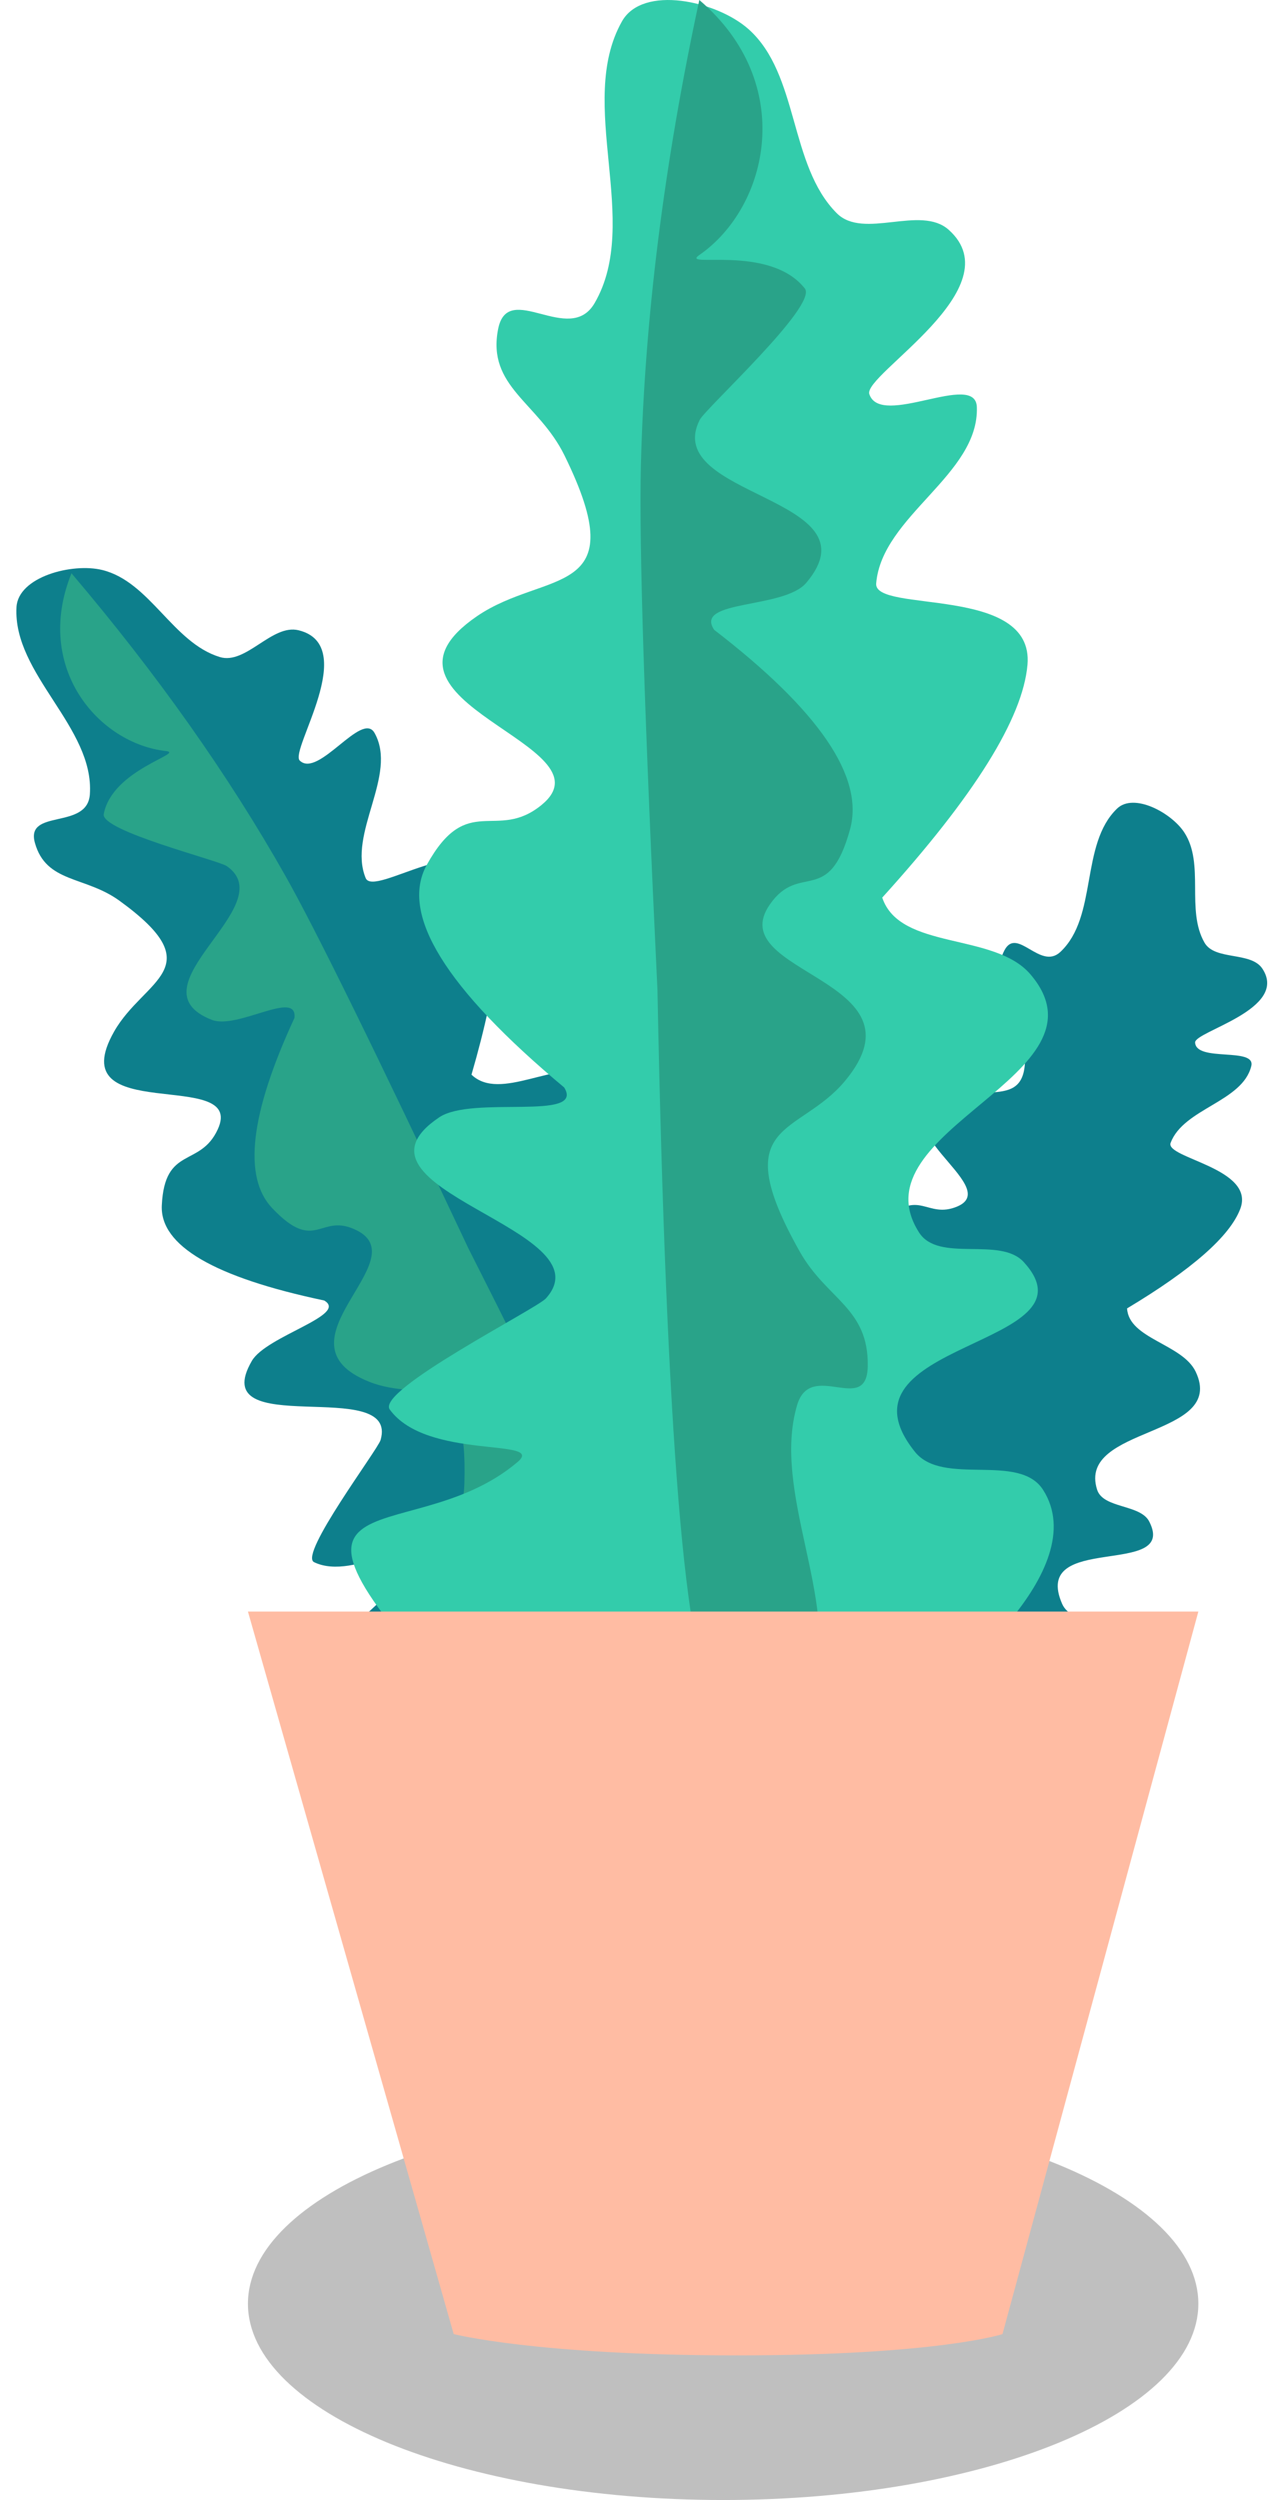 <svg xmlns="http://www.w3.org/2000/svg" viewBox="0 0 62 121">
    <path fill="#0D7F8C" d="M23.524 83.962c-12.927-4.212-5.517-4.063-3.436-8.806.532-1.212-2.906 1.418-4.888.452-.746-.364 3.083-5.442 3.22-5.912.911-3.153-8.512.109-6.232-3.827.702-1.213 4.703-2.22 3.503-2.925-5.331-1.124-7.951-2.658-7.86-4.6.137-2.912 1.85-1.815 2.71-3.687 1.389-3.026-7.657-.082-5.018-4.73 1.447-2.55 4.785-3.054.254-6.335-1.656-1.2-3.545-.844-4.088-2.8-.463-1.67 2.54-.608 2.66-2.345.226-3.253-3.73-5.804-3.551-9.06.08-1.47 2.699-2.155 4.148-1.8 2.317.569 3.412 3.514 5.689 4.213 1.27.39 2.525-1.612 3.817-1.295 2.986.733-.451 5.815.056 6.307.901.874 3.008-2.427 3.62-1.337 1.142 2.035-1.313 4.863-.43 7.022.394.963 5.046-2.517 6.084.052.692 1.713.372 4.868-.962 9.465 1.398 1.336 4.1-.753 5.917-.036 4.312 1.703-3.19 7.604.507 9.691 1.106.624 2.626-1.194 3.795-.778 3.811 1.358-5.05 5.592-.484 7.558 1.436.619 3.313-1.664 4.672-.898 2.86 1.614.07 7.557-.825 8.77"/>
    <path fill="#29A389" d="M3.459 27.746c-1.851 4.591 1.332 8.248 4.575 8.605.937.104-2.604.886-3.013 3.05-.153.815 5.549 2.236 5.957 2.52 2.733 1.906-4.769 5.857-.728 7.439 1.246.488 4.162-1.496 4-.088-2.143 4.63-2.502 7.697-1.078 9.2 2.136 2.252 2.303.171 4.101 1.08 2.907 1.471-4.16 5.414.582 7.32 2.6 1.046 4.797-.879 4.621 4.932-.064 2.125-1.357 3.157-.272 5.114.925 1.67 1.83-1.285 3.125.032 2.425 2.467 2.05 7.287 4.45 9.788 1.085 1.13 3.013-.147 3.56-1.446.584-1.384-2.977-9.684-10.682-24.899-4.443-9.432-7.392-15.434-8.847-18.008-2.758-4.88-6.208-9.76-10.351-14.64z"/>
    <path fill="#0D7F8C" d="M38.272 81.618c-5.018-9.11-.96-5.159 2.677-6.734.93-.403-2.362-.72-2.964-2.297-.226-.594 4.56-1.445 4.882-1.638 2.154-1.293-4.808-4.38-1.481-5.399 1.025-.314 3.783 1.21 3.482.187-2.39-3.413-3.052-5.64-1.988-6.682 1.597-1.563 1.98-.054 3.437-.655 2.355-.973-4.23-4.042-.332-5.274 2.138-.675 4.264.785 3.448-3.421-.3-1.538-1.539-2.324-.821-3.705.612-1.178 1.735.985 2.709.073 1.823-1.708.946-5.204 2.744-6.937.812-.782 2.632.2 3.255 1.155.997 1.528.071 3.752.977 5.332.506.882 2.25.414 2.806 1.266 1.285 1.97-3.285 3.027-3.26 3.568.047.961 2.946.208 2.719 1.14-.425 1.737-3.27 2.042-3.904 3.715-.283.746 4.13 1.22 3.368 3.204-.507 1.323-2.333 2.926-5.476 4.81.083 1.478 2.682 1.716 3.322 3.067 1.518 3.206-5.749 2.602-4.774 5.702.29.928 2.088.7 2.523 1.544 1.42 2.751-5.736.502-4.214 3.988.48 1.097 2.718.796 3.076 1.934.755 2.399-3.904 4.277-5.036 4.49"/>
    <path fill="#33CCAB" d="M23.748 84c-13.018-13.506-4.15-8.608 1.304-13.24 1.395-1.183-4.392-.066-6.188-2.54-.677-.931 7.1-4.872 7.556-5.376 3.057-3.378-10.358-5.274-5.162-8.766 1.602-1.076 7.062.205 6.049-1.444-5.749-4.801-7.966-8.392-6.652-10.772 1.972-3.569 3.362-1.103 5.561-2.906 3.556-2.917-9.205-4.971-3.133-9.13 3.33-2.28 7.678-.79 4.234-7.791-1.26-2.56-3.763-3.314-3.207-6.114.475-2.39 3.448.852 4.67-1.252 2.289-3.942-.913-9.66 1.321-13.632 1.009-1.794 4.6-.99 6.131.377 2.45 2.187 1.947 6.58 4.267 8.905 1.293 1.297 4.051-.417 5.417.802 3.156 2.818-4.15 7.013-3.841 7.953.547 1.67 5.14-1.134 5.204.624.119 3.28-4.601 5.27-4.872 8.541-.121 1.46 7.66.048 7.323 3.935-.225 2.59-2.568 6.347-7.03 11.27.861 2.566 5.424 1.662 7.176 3.717 4.158 4.88-8.57 7.518-5.394 12.49.95 1.486 3.914.17 5.07 1.435 3.766 4.128-9.571 3.81-5.27 9.181 1.353 1.69 5.037.017 6.204 1.843 2.458 3.844-4.6 9.531-6.432 10.484"/>
    <path fill="#29A389" d="M33.847 0c4.729 4.034 3.364 10.014 0 12.343-.97.672 3.388-.558 5.106 1.619.646.82-4.803 5.798-5.086 6.358-1.894 3.756 8.683 3.714 5.158 7.886-1.086 1.286-5.46.802-4.457 2.28 5.073 3.903 7.265 7.118 6.576 9.644-1.034 3.79-2.437 1.562-3.885 3.648-2.34 3.373 7.755 3.58 3.647 8.53-2.252 2.716-5.8 1.87-2.202 8.263 1.315 2.337 3.344 2.723 3.295 5.555-.042 2.418-2.768-.348-3.423 1.894-1.227 4.2 2.01 9.367.83 13.59-.533 1.908-3.405 1.628-4.768.5-1.454-1.2-2.393-12.598-2.817-34.191-.63-13.188-.897-21.653-.802-25.396C31.199 15.427 32.14 7.92 33.847 0z"/>
    <g>
        <path fill="#000" fill-opacity=".25" d="M58 111.5c0 5.248-10.298 9.5-23 9.5-12.703 0-23-4.252-23-9.5s10.297-9.5 23-9.5c12.702 0 23 4.252 23 9.5"/>
        <path fill="#FFBCA3" d="M12 78l9.959 34.968S25.956 114 35.664 114c9.707 0 12.856-1.03 12.856-1.03L58 78"/>
    </g>
</svg>
